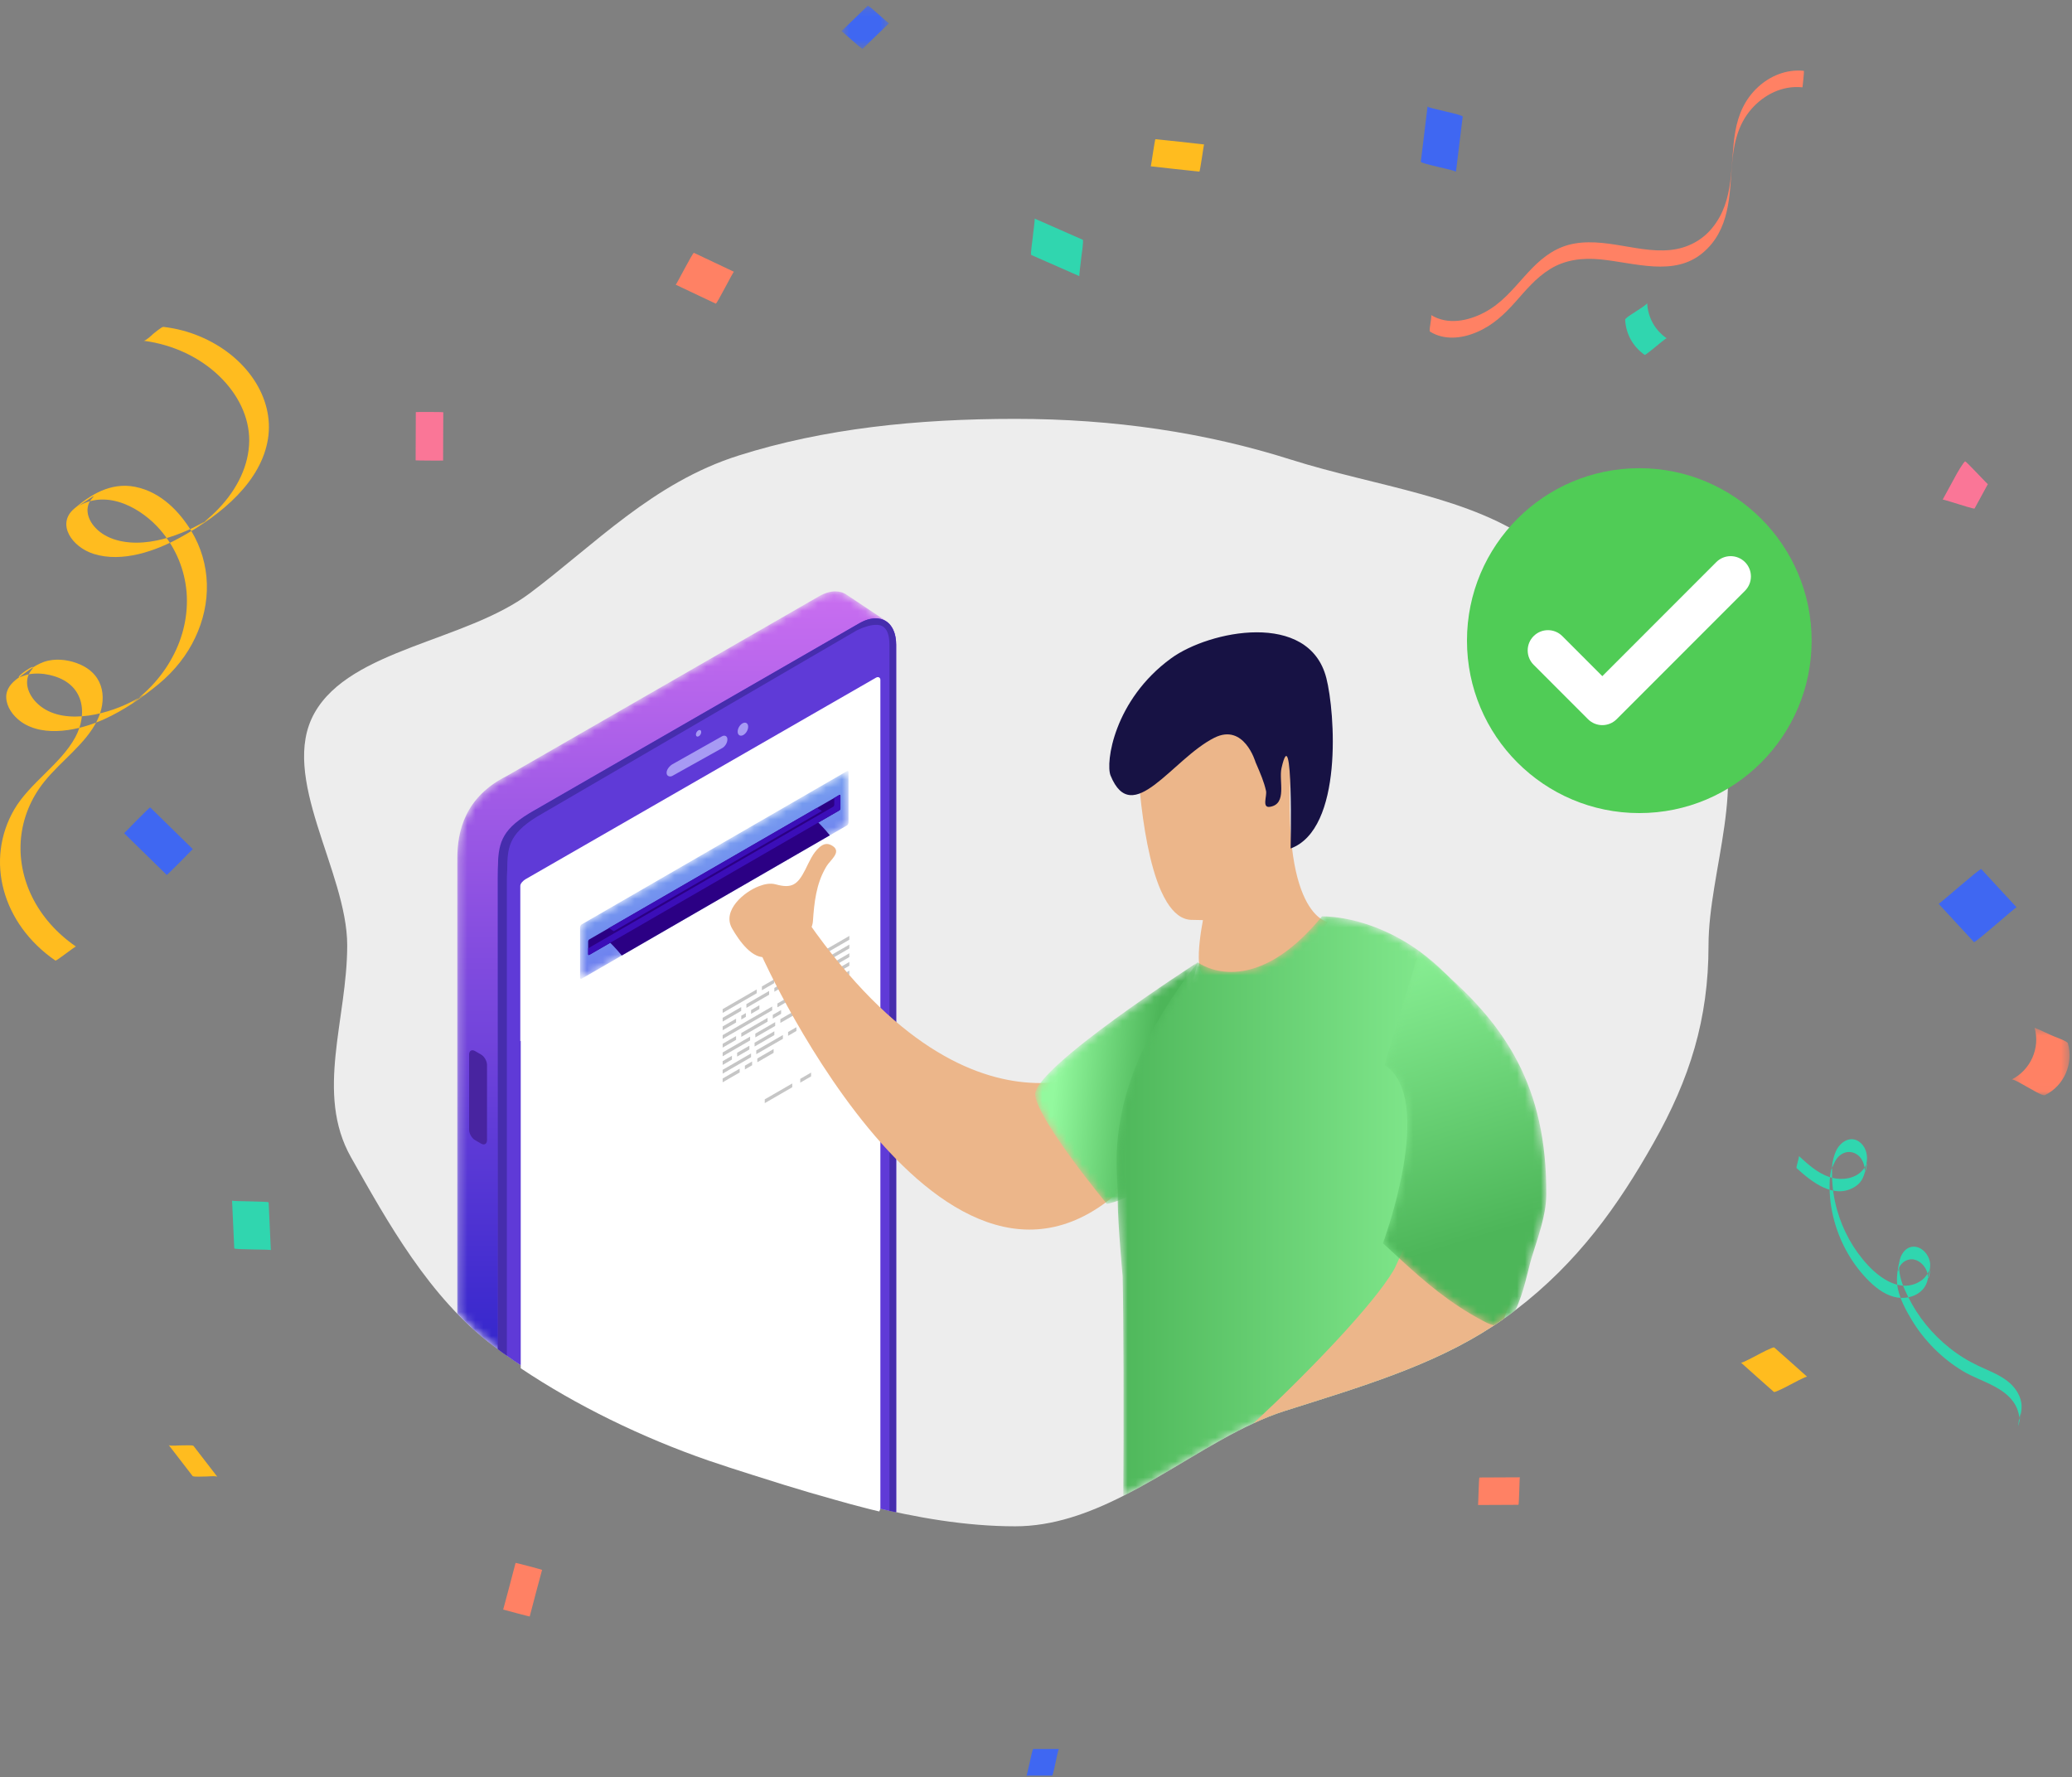 <?xml version="1.0" encoding="UTF-8"?>
<svg width="260px" height="223px" viewBox="0 0 260 223" version="1.1" xmlns="http://www.w3.org/2000/svg" xmlns:xlink="http://www.w3.org/1999/xlink">
    <rect x="0" y="0" width="260" height="223" fill="#808080" stroke="none"/>
    <!-- Generator: Sketch 55.1 (78136) - https://sketchapp.com -->
    <title>success</title>
    <desc>Created with Sketch.</desc>
    <defs>
        <path d="M45.621,0.693 L6.471,23.228 C1.174,25.879 0.244,30.206 0.244,33.571 L0.244,33.571 L0.244,90.707 C1.659,92.178 3.174,93.553 4.806,94.775 L4.806,94.775 C4.979,94.905 5.152,95.023 5.326,95.154 L5.326,95.154 C5.693,95.435 6.071,95.705 6.46,95.976 L6.46,95.976 C7.034,96.387 7.617,96.777 8.212,97.177 L8.212,97.177 C15.099,101.796 23.392,105.864 31.815,108.774 L31.815,108.774 C32.658,109.067 33.502,109.348 34.345,109.619 L34.345,109.619 C35.307,109.921 36.291,110.235 37.286,110.56 L37.286,110.56 C38.594,110.971 39.924,111.393 41.275,111.814 L41.275,111.814 C44.411,112.789 47.665,113.751 50.995,114.596 L50.995,114.596 C51.721,114.789 52.454,114.975 53.201,115.147 L53.201,115.147 C53.623,115.245 54.044,115.342 54.466,115.439 L54.466,115.439 C54.748,115.493 55.029,115.558 55.309,115.612 L55.309,115.612 L55.309,6.772 C55.309,6.599 55.299,6.437 55.289,6.275 L55.289,6.275 C55.276,6.156 55.266,6.037 55.245,5.929 L55.245,5.929 C55.234,5.842 55.223,5.767 55.201,5.691 L55.201,5.691 C55.158,5.464 55.093,5.258 55.018,5.074 L55.018,5.074 C54.986,4.977 54.942,4.89 54.899,4.803 L54.899,4.803 C54.813,4.63 54.705,4.468 54.596,4.327 L54.596,4.327 C54.552,4.263 54.499,4.208 54.455,4.154 L54.455,4.154 C54.434,4.143 54.423,4.121 54.412,4.121 L54.412,4.121 L54.347,4.057 C54.315,4.025 54.282,4.003 54.239,3.971 L54.239,3.971 C54.239,3.96 54.229,3.96 54.229,3.96 L54.229,3.96 L54.217,3.949 C54.185,3.928 54.152,3.895 54.12,3.873 L54.12,3.873 L54.152,3.863 L49.146,0.53 L49.136,0.53 C48.733,0.229 48.239,0.07 47.682,0.07 L47.682,0.07 C47.059,0.07 46.359,0.269 45.621,0.693" id="path-1"></path>
        <linearGradient x1="50%" y1="80.856%" x2="50%" y2="-16.242%" id="linearGradient-3">
            <stop stop-color="#3828CD" offset="0%"></stop>
            <stop stop-color="#E67CF7" offset="100%"></stop>
        </linearGradient>
        <path d="M33.605,0.365 L0.318,19.596 C0.209,19.659 0.12,19.827 0.12,19.972 L0.12,19.972 L0.12,26.261 C0.12,26.33 0.141,26.38 0.174,26.408 L0.174,26.408 L0.174,26.409 L0.176,26.41 C0.179,26.412 0.181,26.413 0.184,26.415 L0.184,26.415 L2.868,27.961 L2.889,24.923 L33.605,7.178 C33.714,7.115 33.801,6.947 33.801,6.802 L33.801,6.802 L33.801,4.644 L36.395,1.888 L33.739,0.357 L33.739,0.36 C33.721,0.348 33.702,0.342 33.681,0.342 L33.681,0.342 C33.657,0.342 33.632,0.35 33.605,0.365" id="path-4"></path>
        <path d="M34.133,0.473 L0.844,19.704 C0.736,19.767 0.648,19.936 0.648,20.081 L0.648,20.081 L0.648,26.369 C0.648,26.514 0.736,26.581 0.844,26.517 L0.844,26.517 L34.133,7.286 C34.241,7.224 34.33,7.055 34.33,6.91 L34.33,6.91 L34.33,0.622 C34.33,0.514 34.281,0.45 34.211,0.45 L34.211,0.45 C34.187,0.45 34.161,0.457 34.133,0.473" id="path-6"></path>
        <linearGradient x1="75.871%" y1="89.202%" x2="41.068%" y2="36.465%" id="linearGradient-8">
            <stop stop-color="#645BEF" offset="0%"></stop>
            <stop stop-color="#77A0EF" offset="100%"></stop>
        </linearGradient>
        <path d="M42.782,69.497 L36.739,72.992 L35.894,73.479 L34.759,74.127 L18.714,83.399 C17.72,83.075 16.736,82.761 15.773,82.459 C14.931,82.188 14.086,81.907 13.244,81.614 C10.908,78.845 9.319,75.102 9.319,71.845 L9.319,30.138 C9.319,27.379 8.356,24.328 6.789,21.612 C6.421,20.973 6.021,20.357 5.588,19.761 C5.059,19.026 4.475,18.334 3.859,17.706 C3.339,17.165 2.799,16.667 2.226,16.224 C2.064,16.094 1.901,15.965 1.739,15.845 C1.674,15.802 1.599,15.748 1.534,15.705 C1.458,15.65 1.382,15.607 1.306,15.554 C1.296,15.542 1.285,15.542 1.274,15.531 C1.08,15.412 0.896,15.283 0.691,15.164 L26.802,0.081 C27.007,0.201 27.213,0.331 27.418,0.471 C27.494,0.515 27.569,0.569 27.645,0.623 C27.721,0.666 27.786,0.72 27.851,0.763 C28.013,0.883 28.176,1.001 28.337,1.131 C28.91,1.575 29.451,2.083 29.97,2.625 C30.586,3.252 31.159,3.944 31.689,4.669 C33.051,6.53 34.122,8.661 34.759,10.803 C35.192,12.231 35.43,13.671 35.43,15.045 L35.43,56.763 C35.43,57.801 35.591,58.894 35.894,59.976 C36.1,60.777 36.392,61.577 36.739,62.356 C36.986,62.919 37.268,63.471 37.581,64.001" id="path-9"></path>
        <path d="M0.61,16.856 C1.061,20.166 9.607,30.475 9.607,30.475 L9.607,30.475 C9.607,30.475 15.602,29.36 15.726,24.729 L15.726,24.729 C15.849,20.099 21.011,0.158 21.011,0.158 L21.011,0.158 C21.011,0.158 0.159,13.547 0.61,16.856" id="path-11"></path>
        <linearGradient x1="72.412%" y1="51.779%" x2="14.924%" y2="43.554%" id="linearGradient-13">
            <stop stop-color="#4DB659" offset="0%"></stop>
            <stop stop-color="#93F99E" offset="100%"></stop>
        </linearGradient>
        <path d="M25.886,0.112 C25.821,0.199 25.745,0.274 25.68,0.361 L25.68,0.361 C17.669,9.958 11.517,6.669 10.457,5.987 L10.457,5.987 C10.349,5.922 10.296,5.879 10.296,5.879 L10.296,5.879 L10.284,5.889 C6.868,10.229 4.576,14.166 3.051,17.65 L3.051,17.65 C-0.874,26.63 0.261,32.635 0.261,34.798 L0.261,34.798 L0.261,34.95 C0.251,35.198 0.251,35.491 0.251,35.804 L0.251,35.804 C0.294,39.039 0.867,45.228 0.867,45.228 L0.867,45.228 C0.996,49.998 1.018,64.367 0.953,72.827 L0.953,72.827 C6.586,69.993 11.961,66.174 17.301,63.717 L17.301,63.717 C18.588,63.112 19.885,62.592 21.172,62.181 L21.172,62.181 C30.828,59.119 39.671,56.523 47.251,51.578 L47.251,51.578 C47.229,51.502 47.197,51.427 47.175,51.351 L47.175,51.351 C46.851,50.389 46.526,49.447 46.202,48.538 L46.202,48.538 C45.401,46.298 41.153,45.293 40.904,45.206 L40.904,45.206 C40.926,45.206 41.153,45.238 41.661,45.325 L41.661,45.325 C46.602,46.125 49.435,44.243 51.057,41.949 L51.057,41.949 C53.003,39.223 53.208,35.912 53.208,35.912 L53.208,35.912 C51.36,21.296 46.646,12.641 41.629,7.523 L41.629,7.523 C40.45,6.311 39.251,5.295 38.071,4.461 L38.071,4.461 C35.195,2.384 32.427,1.302 30.254,0.729 L30.254,0.729 C28.048,0.157 26.466,0.111 26.016,0.111 L26.016,0.111 C25.931,0.111 25.886,0.112 25.886,0.112" id="path-14"></path>
        <linearGradient x1="-0.001%" y1="50%" x2="100.001%" y2="50%" id="linearGradient-16">
            <stop stop-color="#4DB659" offset="0%"></stop>
            <stop stop-color="#93F99E" offset="100%"></stop>
        </linearGradient>
        <path d="M0.867,14.476 C7.442,18.663 0.673,36.839 0.673,36.839 L0.673,36.839 C1.376,37.488 2.057,38.115 2.728,38.732 L2.728,38.732 C5.993,41.73 9.042,44.348 13.226,46.576 L13.226,46.576 C13.571,46.76 13.939,46.944 14.318,47.063 L14.318,47.063 C14.426,47.096 14.523,47.117 14.631,47.139 L14.631,47.139 C15.053,46.868 15.464,46.587 15.864,46.294 L15.864,46.294 C16.199,46.067 16.535,45.829 16.859,45.58 L16.859,45.58 C17.011,45.473 17.151,45.353 17.302,45.234 L17.302,45.234 C18.329,43.146 18.934,39.977 19.324,38.689 L19.324,38.689 C20.07,36.222 21.151,33.42 21.173,30.812 L21.173,30.812 C21.292,16.932 15.766,9.553 8.771,3.235 L8.771,3.235 C7.625,2.197 6.426,1.18 5.214,0.173 L5.214,0.173 L0.867,14.476 Z" id="path-17"></path>
        <linearGradient x1="51.737%" y1="77.606%" x2="39.067%" y2="-17.451%" id="linearGradient-19">
            <stop stop-color="#4DB659" offset="0%"></stop>
            <stop stop-color="#93F99E" offset="100%"></stop>
        </linearGradient>
        <polygon id="path-20" points="0.284 0.489 7.553 0.489 7.553 8.98 0.284 8.98"></polygon>
        <polygon id="path-22" points="0.578 0.2 6.562 0.2 6.562 5.601 0.578 5.601"></polygon>
    </defs>
    <g id="Page-1" stroke="none" stroke-width="1" fill="none" fill-rule="evenodd">
        <g id="Payment-Success" transform="translate(-51, -90)">
            <g id="success" transform="translate(51, 90)">
                <path d="M214.39,118.621 C214.39,127.893 212.043,135.358 207.502,143.397 C203.058,151.273 198.008,158.402 190.159,164.396 C190.008,164.515 189.868,164.635 189.715,164.742 C189.392,164.991 189.056,165.229 188.721,165.456 C188.321,165.749 187.911,166.03 187.488,166.301 C187.413,166.354 187.337,166.408 187.251,166.452 C179.672,171.396 170.828,173.993 161.172,177.055 C159.885,177.466 158.588,177.986 157.301,178.591 C151.96,181.047 146.586,184.866 140.953,187.7 C136.618,189.897 132.131,191.519 127.395,191.519 C115.025,191.519 102.213,187.149 91.488,183.752 C80.773,180.354 70.058,174.978 61.949,168.908 C53.85,162.828 48.586,153.253 44.044,145.214 C39.514,137.187 43.569,127.893 43.569,118.621 C43.569,109.349 34.941,97.48 39.471,89.452 C44.012,81.414 58.402,80.505 66.501,74.426 C74.611,68.345 81.941,60.566 92.656,57.169 C103.371,53.772 115.025,52.559 127.395,52.559 C139.763,52.559 151.257,54.269 161.972,57.666 C172.687,61.064 184.699,62.296 192.808,68.366 C200.917,74.446 210.432,81.609 214.963,89.648 C219.503,97.675 214.39,109.349 214.39,118.621" id="Fill-1" fill="#EDEDED"></path>
                <g id="Group-5" transform="translate(57.143, 74.133)">
                    <mask id="mask-2" fill="white">
                        <use xlink:href="#path-1"></use>
                    </mask>
                    <g id="Clip-4"></g>
                    <path d="M45.621,0.693 L6.471,23.228 C1.174,25.879 0.244,30.206 0.244,33.571 L0.244,33.571 L0.244,90.707 C1.659,92.178 3.174,93.553 4.806,94.775 L4.806,94.775 C4.979,94.905 5.152,95.023 5.326,95.154 L5.326,95.154 C5.693,95.435 6.071,95.705 6.46,95.976 L6.46,95.976 C7.034,96.387 7.617,96.777 8.212,97.177 L8.212,97.177 C15.099,101.796 23.392,105.864 31.815,108.774 L31.815,108.774 C32.658,109.067 33.502,109.348 34.345,109.619 L34.345,109.619 C35.307,109.921 36.291,110.235 37.286,110.56 L37.286,110.56 C38.594,110.971 39.924,111.393 41.275,111.814 L41.275,111.814 C44.411,112.789 47.665,113.751 50.995,114.596 L50.995,114.596 C51.721,114.789 52.454,114.975 53.201,115.147 L53.201,115.147 C53.623,115.245 54.044,115.342 54.466,115.439 L54.466,115.439 C54.748,115.493 55.029,115.558 55.309,115.612 L55.309,115.612 L55.309,6.772 C55.309,6.599 55.299,6.437 55.289,6.275 L55.289,6.275 C55.276,6.156 55.266,6.037 55.245,5.929 L55.245,5.929 C55.234,5.842 55.223,5.767 55.201,5.691 L55.201,5.691 C55.158,5.464 55.093,5.258 55.018,5.074 L55.018,5.074 C54.986,4.977 54.942,4.89 54.899,4.803 L54.899,4.803 C54.813,4.63 54.705,4.468 54.596,4.327 L54.596,4.327 C54.552,4.263 54.499,4.208 54.455,4.154 L54.455,4.154 C54.434,4.143 54.423,4.121 54.412,4.121 L54.412,4.121 L54.347,4.057 C54.315,4.025 54.282,4.003 54.239,3.971 L54.239,3.971 C54.239,3.96 54.229,3.96 54.229,3.96 L54.229,3.96 L54.217,3.949 C54.185,3.928 54.152,3.895 54.12,3.873 L54.12,3.873 L54.152,3.863 L49.146,0.53 L49.136,0.53 C48.733,0.229 48.239,0.07 47.682,0.07 L47.682,0.07 C47.059,0.07 46.359,0.269 45.621,0.693" id="Fill-3" fill="url(#linearGradient-3)" mask="url(#mask-2)"></path>
                </g>
                <g id="Group-20" transform="translate(58.571, 76.992)">
                    <path d="M53.881,3.914 L53.881,112.753 C53.6,112.699 53.319,112.634 53.037,112.58 C52.616,112.482 52.194,112.386 51.773,112.288 C51.026,112.116 50.292,111.931 49.567,111.736 C46.237,110.892 42.982,109.929 39.847,108.956 C38.496,108.534 37.166,108.112 35.858,107.701 C34.863,107.376 33.878,107.062 32.916,106.76 C32.073,106.489 31.229,106.208 30.386,105.915 C21.963,103.006 13.671,98.937 6.783,94.317 C6.188,93.918 5.605,93.528 5.031,93.117 C4.642,92.846 4.264,92.576 3.896,92.294 L3.896,33.147 C3.896,32.757 3.896,32.389 3.908,32.043 C3.972,29.641 4.426,27.272 7.746,25.13 C7.876,25.054 8.005,24.967 8.146,24.892 C8.286,24.805 8.426,24.718 8.578,24.643 L22.137,16.831 L49.264,1.22 C49.632,1.014 49.988,0.852 50.334,0.743 C51.265,0.474 52.076,0.581 52.691,1.014 C52.724,1.036 52.757,1.069 52.789,1.09 L52.8,1.09 C52.833,1.123 52.876,1.155 52.918,1.198 L52.983,1.263 C52.995,1.263 53.005,1.284 53.027,1.295 C53.07,1.349 53.123,1.403 53.167,1.468 C53.276,1.609 53.384,1.771 53.471,1.944 C53.513,2.031 53.557,2.117 53.589,2.215 C53.664,2.399 53.729,2.605 53.773,2.831 C53.794,2.907 53.806,2.983 53.816,3.069 C53.838,3.178 53.848,3.297 53.86,3.416 C53.87,3.578 53.881,3.741 53.881,3.914" id="Fill-6" fill="#5F3AD7"></path>
                    <path d="M53.86,3.416 C53.848,3.297 53.838,3.178 53.816,3.07 C53.805,2.983 53.794,2.907 53.773,2.832 C53.729,2.605 53.665,2.399 53.589,2.215 C53.557,2.118 53.514,2.031 53.47,1.944 C53.384,1.771 53.276,1.61 53.167,1.468 C53.113,1.392 53.048,1.327 52.983,1.262 L52.919,1.197 C52.887,1.166 52.854,1.144 52.81,1.112 C52.81,1.101 52.8,1.101 52.8,1.101 L52.8,1.09 L52.789,1.09 C52.757,1.069 52.724,1.036 52.691,1.014 C52.075,0.581 51.265,0.473 50.334,0.743 C49.988,0.841 49.621,1.004 49.242,1.22 L22.137,16.832 L8.578,24.643 C8.427,24.719 8.286,24.805 8.146,24.892 C8.005,24.967 7.875,25.054 7.745,25.13 C4.242,27.24 3.929,29.036 3.908,32.044 C3.897,32.389 3.897,32.758 3.897,33.147 L3.897,92.295 C4.264,92.576 4.643,92.846 5.032,93.117 L5.032,33.169 C5.032,32.833 5.065,32.497 5.075,32.184 C5.107,29.5 5.151,27.737 8.805,25.486 L48.962,2.096 C49.913,1.642 50.713,1.414 51.362,1.414 C51.784,1.414 53.038,1.414 53.038,3.913 L53.038,112.58 C53.319,112.634 53.6,112.699 53.881,112.754 L53.881,3.913 C53.881,3.74 53.87,3.578 53.86,3.416" id="Fill-8" fill="#462DAD"></path>
                    <path d="M2.541,56.627 C2.541,56.151 2.204,55.567 1.793,55.329 L1.041,54.895 C0.629,54.658 0.293,54.853 0.293,55.329 L0.293,64.773 C0.293,65.249 0.63,65.833 1.041,66.071 L1.793,66.504 C2.204,66.742 2.541,66.547 2.541,66.072 L2.541,56.627 Z" id="Fill-10" fill="#4824A0"></path>
                    <path d="M34.164,14.222 C33.92,14.645 33.942,15.115 34.21,15.271 C34.48,15.427 34.897,15.21 35.141,14.786 C35.385,14.363 35.365,13.893 35.095,13.738 C34.825,13.582 34.409,13.798 34.164,14.222" id="Fill-12" fill="#A79AF4"></path>
                    <path d="M28.84,14.878 C28.716,15.093 28.727,15.331 28.863,15.41 C29.001,15.489 29.212,15.379 29.336,15.164 C29.459,14.951 29.449,14.712 29.312,14.632 C29.175,14.554 28.964,14.663 28.84,14.878" id="Fill-14" fill="#A79AF4"></path>
                    <path d="M25.078,19.935 C25.078,19.556 25.479,19.093 25.807,18.906 L32.027,15.399 C32.355,15.212 32.702,15.367 32.702,15.746 L32.702,15.822 C32.702,16.2 32.421,16.664 32.093,16.852 L25.813,20.358 C25.485,20.546 25.078,20.389 25.078,20.01 L25.078,19.935 Z" id="Fill-16" fill="#A79AF4"></path>
                    <path d="M51.362,8.036 L7.357,33.341 C7.097,33.493 6.718,33.861 6.718,34.164 L6.718,53.649 L6.772,53.616 L6.772,94.694 C13.66,99.313 21.953,103.381 30.375,106.292 C31.219,106.583 32.062,106.865 32.905,107.135 C33.868,107.438 34.852,107.752 35.847,108.077 C37.155,108.488 38.485,108.91 39.836,109.332 C41.929,109.981 44.089,110.612 46.275,111.22 C47.36,111.53 48.452,111.832 49.557,112.112 C50.281,112.307 51.016,112.491 51.762,112.664 C51.838,112.534 51.902,112.343 51.902,112.212 L51.902,110.719 L51.902,102.346 L51.902,27.521 L51.902,9.334 L51.902,8.317 C51.902,8.014 51.621,7.884 51.362,8.036" id="Fill-18" fill="#FFFFFF"></path>
                </g>
                <g id="Group-23" transform="translate(70, 94.861)">
                    <mask id="mask-5" fill="white">
                        <use xlink:href="#path-4"></use>
                    </mask>
                    <g id="Clip-22"></g>
                    <path d="M33.605,0.365 L0.318,19.596 C0.209,19.659 0.12,19.827 0.12,19.972 L0.12,19.972 L0.12,26.261 C0.12,26.33 0.141,26.38 0.174,26.408 L0.174,26.408 L0.174,26.409 L0.176,26.41 C0.179,26.412 0.181,26.413 0.184,26.415 L0.184,26.415 L2.868,27.961 L2.889,24.923 L33.605,7.178 C33.714,7.115 33.801,6.947 33.801,6.802 L33.801,6.802 L33.801,4.644 L36.395,1.888 L33.739,0.357 L33.739,0.36 C33.721,0.348 33.702,0.342 33.681,0.342 L33.681,0.342 C33.657,0.342 33.632,0.35 33.605,0.365" id="Fill-21" mask="url(#mask-5)"></path>
                </g>
                <g id="Group-26" transform="translate(72.143, 96.29)">
                    <mask id="mask-7" fill="white">
                        <use xlink:href="#path-6"></use>
                    </mask>
                    <g id="Clip-25"></g>
                    <path d="M34.133,0.473 L0.844,19.704 C0.736,19.767 0.648,19.936 0.648,20.081 L0.648,20.081 L0.648,26.369 C0.648,26.514 0.736,26.581 0.844,26.517 L0.844,26.517 L34.133,7.286 C34.241,7.224 34.33,7.055 34.33,6.91 L34.33,6.91 L34.33,0.622 C34.33,0.514 34.281,0.45 34.211,0.45 L34.211,0.45 C34.187,0.45 34.161,0.457 34.133,0.473" id="Fill-24" fill="url(#linearGradient-8)" mask="url(#mask-7)"></path>
                </g>
                <g id="Group-124" transform="translate(73.571, 79.136)">
                    <path d="M28.113,23.166 L2.193,38.417 C2.995,39.107 3.753,39.897 4.449,40.764 L30.56,25.679 C29.808,24.742 28.985,23.895 28.113,23.166" id="Fill-27" fill="#2B0084"></path>
                    <path d="M31.755,22.551 L0.367,40.686 C0.292,40.729 0.232,40.683 0.232,40.584 L0.232,39.005 C0.232,38.905 0.292,38.79 0.367,38.747 L31.755,20.613 C31.829,20.57 31.889,20.616 31.889,20.715 L31.889,22.295 C31.889,22.393 31.829,22.508 31.755,22.551" id="Fill-29" fill="#2B0084"></path>
                    <path d="M31.755,20.613 L31.117,20.982 L31.117,21.835 C31.117,21.934 31.056,22.049 30.982,22.091 L0.232,39.857 L0.232,40.584 C0.232,40.683 0.292,40.729 0.367,40.686 L31.755,22.551 C31.829,22.509 31.889,22.393 31.889,22.295 L31.889,20.715 C31.889,20.616 31.829,20.569 31.755,20.613" id="Fill-31" fill="#3B0EB8"></path>
                    <g id="Group-35" transform="translate(2.143, 22.157)">
                        <mask id="mask-10" fill="white">
                            <use xlink:href="#path-9"></use>
                        </mask>
                        <g id="Clip-34"></g>
                        <path d="M42.782,69.497 L36.739,72.992 L35.894,73.479 L34.759,74.127 L18.714,83.399 C17.72,83.075 16.736,82.761 15.773,82.459 C14.931,82.188 14.086,81.907 13.244,81.614 C10.908,78.845 9.319,75.102 9.319,71.845 L9.319,30.138 C9.319,27.379 8.356,24.328 6.789,21.612 C6.421,20.973 6.021,20.357 5.588,19.761 C5.059,19.026 4.475,18.334 3.859,17.706 C3.339,17.165 2.799,16.667 2.226,16.224 C2.064,16.094 1.901,15.965 1.739,15.845 C1.674,15.802 1.599,15.748 1.534,15.705 C1.458,15.65 1.382,15.607 1.306,15.554 C1.296,15.542 1.285,15.542 1.274,15.531 C1.08,15.412 0.896,15.283 0.691,15.164 L26.802,0.081 C27.007,0.201 27.213,0.331 27.418,0.471 C27.494,0.515 27.569,0.569 27.645,0.623 C27.721,0.666 27.786,0.72 27.851,0.763 C28.013,0.883 28.176,1.001 28.337,1.131 C28.91,1.575 29.451,2.083 29.97,2.625 C30.586,3.252 31.159,3.944 31.689,4.669 C33.051,6.53 34.122,8.661 34.759,10.803 C35.192,12.231 35.43,13.671 35.43,15.045 L35.43,56.763 C35.43,57.801 35.591,58.894 35.894,59.976 C36.1,60.777 36.392,61.577 36.739,62.356 C36.986,62.919 37.268,63.471 37.581,64.001 C38.911,66.316 40.749,68.329 42.782,69.497" id="Fill-33" mask="url(#mask-10)"></path>
                    </g>
                    <path d="M28.941,22.238 L2.828,37.324 C3.037,37.445 3.244,37.576 3.45,37.711 L3.451,37.71 L29.561,22.625 C29.356,22.49 29.15,22.359 28.941,22.238" id="Fill-36" fill="#3B0EB8"></path>
                    <polygon id="Fill-38" fill="#C6C6C6" points="21.381 45.496 17.111 47.964 17.111 47.487 21.381 45.02"></polygon>
                    <polygon id="Fill-40" fill="#C6C6C6" points="23.572 44.23 22.034 45.119 22.034 44.643 23.572 43.754"></polygon>
                    <polygon id="Fill-42" fill="#C6C6C6" points="25.269 43.25 24.224 43.854 24.224 43.378 25.269 42.774"></polygon>
                    <polygon id="Fill-44" fill="#C6C6C6" points="19.437 47.707 17.11 49.052 17.11 48.575 19.437 47.231"></polygon>
                    <polygon id="Fill-46" fill="#C6C6C6" points="22.942 45.682 20.09 47.33 20.09 46.854 22.942 45.206"></polygon>
                    <polygon id="Fill-48" fill="#C6C6C6" points="24.64 44.701 23.595 45.305 23.595 44.829 24.64 44.225"></polygon>
                    <polygon id="Fill-50" fill="#C6C6C6" points="26.256 43.768 25.21 44.372 25.21 43.895 26.256 43.292"></polygon>
                    <polygon id="Fill-52" fill="#C6C6C6" points="18.794 49.166 17.11 50.139 17.11 49.663 18.794 48.69"></polygon>
                    <polygon id="Fill-54" fill="#C6C6C6" points="20.022 48.457 19.446 48.79 19.446 48.314 20.022 47.981"></polygon>
                    <polygon id="Fill-56" fill="#C6C6C6" points="21.72 47.477 20.675 48.081 20.675 47.604 21.72 47"></polygon>
                    <polygon id="Fill-58" fill="#C6C6C6" points="23.325 47.636 17.11 51.227 17.11 50.751 23.325 47.16"></polygon>
                    <polygon id="Fill-60" fill="#C6C6C6" points="25.516 46.371 23.979 47.259 23.979 46.783 25.516 45.895"></polygon>
                    <polygon id="Fill-62" fill="#C6C6C6" points="18.794 51.343 17.11 52.316 17.11 51.839 18.794 50.867"></polygon>
                    <polygon id="Fill-64" fill="#C6C6C6" points="22.746 49.06 19.446 50.966 19.446 50.489 22.746 48.583"></polygon>
                    <polygon id="Fill-66" fill="#C6C6C6" points="24.444 48.079 23.398 48.683 23.398 48.206 24.444 47.602"></polygon>
                    <polygon id="Fill-68" fill="#C6C6C6" points="20.555 51.413 17.11 53.404 17.11 52.927 20.555 50.937"></polygon>
                    <polygon id="Fill-70" fill="#C6C6C6" points="23.7 49.596 21.209 51.037 21.209 50.56 23.7 49.12"></polygon>
                    <polygon id="Fill-72" fill="#C6C6C6" points="26.037 48.247 24.352 49.219 24.352 48.743 26.037 47.771"></polygon>
                    <polygon id="Fill-74" fill="#C6C6C6" points="18.274 53.819 17.11 54.491 17.11 54.015 18.274 53.343"></polygon>
                    <polygon id="Fill-76" fill="#C6C6C6" points="20.464 52.554 18.926 53.442 18.926 52.966 20.464 52.078"></polygon>
                    <polygon id="Fill-78" fill="#C6C6C6" points="23.595 50.745 21.117 52.177 21.117 51.7 23.595 50.269"></polygon>
                    <polygon id="Fill-80" fill="#C6C6C6" points="20.675 53.52 17.11 55.58 17.11 55.104 20.675 53.044"></polygon>
                    <polygon id="Fill-82" fill="#C6C6C6" points="24.667 51.214 21.327 53.143 21.327 52.667 24.667 50.737"></polygon>
                    <polygon id="Fill-84" fill="#C6C6C6" points="26.365 50.233 25.32 50.837 25.32 50.36 26.365 49.756"></polygon>
                    <polygon id="Fill-86" fill="#C6C6C6" points="27.994 49.291 26.949 49.895 26.949 49.419 27.994 48.815"></polygon>
                    <polygon id="Fill-88" fill="#C6C6C6" points="19.245 55.434 17.11 56.668 17.11 56.191 19.245 54.958"></polygon>
                    <polygon id="Fill-90" fill="#C6C6C6" points="30.046 40.49 33.007 38.779 33.007 38.303 30.046 40.014"></polygon>
                    <polygon id="Fill-92" fill="#C6C6C6" points="30.68 41.212 33.007 39.867 33.007 39.391 30.68 40.735"></polygon>
                    <polygon id="Fill-94" fill="#C6C6C6" points="31.323 41.928 33.007 40.956 33.007 40.48 31.323 41.452"></polygon>
                    <polygon id="Fill-96" fill="#C6C6C6" points="30.558 43.458 33.007 42.044 33.007 41.567 30.558 42.982"></polygon>
                    <polygon id="Fill-98" fill="#C6C6C6" points="31.323 44.104 33.007 43.131 33.007 42.655 31.323 43.628"></polygon>
                    <polygon id="Fill-100" fill="#C6C6C6" points="30.872 45.453 33.007 44.219 33.007 43.743 30.872 44.977"></polygon>
                    <polygon id="Fill-102" fill="#C6C6C6" points="31.844 45.979 33.007 45.308 33.007 44.832 31.844 45.503"></polygon>
                    <polygon id="Fill-104" fill="#C6C6C6" points="30.753 47.698 33.007 46.396 33.007 45.919 30.753 47.222"></polygon>
                    <polygon id="Fill-106" fill="#C6C6C6" points="30.872 48.717 33.007 47.483 33.007 47.007 30.872 48.241"></polygon>
                    <polygon id="Fill-108" fill="#C6C6C6" points="20.806 54.532 19.899 55.057 19.899 54.581 20.806 54.056"></polygon>
                    <polygon id="Fill-110" fill="#C6C6C6" points="23.503 52.974 21.459 54.155 21.459 53.679 23.503 52.497"></polygon>
                    <polygon id="Fill-112" fill="#C6C6C6" points="25.842 57.292 22.392 59.286 22.392 58.81 25.842 56.816"></polygon>
                    <polygon id="Fill-114" fill="#C6C6C6" points="28.205 55.928 26.847 56.713 26.847 56.237 28.205 55.451"></polygon>
                    <path d="M93.002,36.538 C88.834,45.616 78.641,44.576 77.368,43.222 C77.094,42.933 76.946,42.389 76.888,41.727 C76.737,40.077 77.126,37.653 77.379,36.317 C76.978,36.307 76.492,36.305 75.93,36.289 C74.698,36.256 73.682,35.407 72.842,34.043 C72.583,33.614 72.336,33.141 72.101,32.616 C70.673,29.364 69.894,24.505 69.484,20.413 C69.044,16.213 68.994,12.824 68.994,12.824 C76.067,-6.674 88.619,14.657 88.619,14.657 C88.482,16.147 88.391,17.541 88.335,18.838 L88.334,18.903 C88.22,21.541 88.257,23.782 88.402,25.69 C88.441,26.243 88.492,26.764 88.554,27.264 C89.24,33.158 91.012,35.328 92.105,36.103 C92.635,36.486 93.002,36.538 93.002,36.538" id="Fill-116" fill="#ECB68A"></path>
                    <path d="M92.859,5.934 C90.674,-2.568 78.169,-0.016 73.389,3.465 C66.214,8.689 65.128,16.571 65.787,18.181 C68.522,24.864 73.524,16.095 78.802,13.44 C82.547,11.555 83.977,16.501 83.977,16.501 C84.629,18.013 85.03,18.931 85.294,20.106 C85.436,20.736 84.741,22.269 85.782,22.103 C87.99,21.752 86.872,18.845 87.237,17.244 C88.722,10.722 88.38,27.332 88.38,27.332 C95.002,24.884 93.962,10.221 92.859,5.934" id="Fill-118" fill="#171244"></path>
                    <path d="M30.03,29.756 C28.849,31.798 28.596,34.112 28.439,36.437 C28.391,37.145 28.044,37.792 27.484,38.237 C26.346,39.143 24.389,40.531 22.669,40.924 C20.887,41.331 19.192,38.935 18.292,37.365 C16.999,35.109 19.801,32.761 21.687,32.055 C22.348,31.807 23.08,31.644 23.765,31.832 C25.776,32.382 26.506,31.907 27.473,29.997 C27.981,28.994 28.409,27.901 29.268,27.168 C29.512,26.959 29.804,26.779 30.129,26.764 C30.422,26.751 30.708,26.876 30.952,27.044 C32.025,27.784 30.635,28.775 30.177,29.512 C30.127,29.592 30.077,29.675 30.03,29.756" id="Fill-120" fill="#ECB68A"></path>
                    <path d="M66.847,54.023 C66.847,54.023 48.552,67.39 26.832,35.101 L22.037,40.837 C22.037,40.837 46.204,94.679 69.713,67.475 C69.713,67.475 79.867,49.614 66.847,54.023" id="Fill-122" fill="#ECB68A"></path>
                </g>
                <g id="Group-127" transform="translate(129.286, 120.592)">
                    <mask id="mask-12" fill="white">
                        <use xlink:href="#path-11"></use>
                    </mask>
                    <g id="Clip-126"></g>
                    <path d="M0.61,16.856 C1.061,20.166 9.607,30.475 9.607,30.475 L9.607,30.475 C9.607,30.475 15.602,29.36 15.726,24.729 L15.726,24.729 C15.849,20.099 21.011,0.158 21.011,0.158 L21.011,0.158 C21.011,0.158 0.159,13.547 0.61,16.856" id="Fill-125" fill="url(#linearGradient-13)" mask="url(#mask-12)"></path>
                </g>
                <g id="Group-130" transform="translate(140, 114.874)">
                    <mask id="mask-15" fill="white">
                        <use xlink:href="#path-14"></use>
                    </mask>
                    <g id="Clip-129"></g>
                    <path d="M25.886,0.112 C25.821,0.199 25.745,0.274 25.68,0.361 L25.68,0.361 C17.669,9.958 11.517,6.669 10.457,5.987 L10.457,5.987 C10.349,5.922 10.296,5.879 10.296,5.879 L10.296,5.879 L10.284,5.889 C6.868,10.229 4.576,14.166 3.051,17.65 L3.051,17.65 C-0.874,26.63 0.261,32.635 0.261,34.798 L0.261,34.798 L0.261,34.95 C0.251,35.198 0.251,35.491 0.251,35.804 L0.251,35.804 C0.294,39.039 0.867,45.228 0.867,45.228 L0.867,45.228 C0.996,49.998 1.018,64.367 0.953,72.827 L0.953,72.827 C6.586,69.993 11.961,66.174 17.301,63.717 L17.301,63.717 C18.588,63.112 19.885,62.592 21.172,62.181 L21.172,62.181 C30.828,59.119 39.671,56.523 47.251,51.578 L47.251,51.578 C47.229,51.502 47.197,51.427 47.175,51.351 L47.175,51.351 C46.851,50.389 46.526,49.447 46.202,48.538 L46.202,48.538 C45.401,46.298 41.153,45.293 40.904,45.206 L40.904,45.206 C40.926,45.206 41.153,45.238 41.661,45.325 L41.661,45.325 C46.602,46.125 49.435,44.243 51.057,41.949 L51.057,41.949 C53.003,39.223 53.208,35.912 53.208,35.912 L53.208,35.912 C51.36,21.296 46.646,12.641 41.629,7.523 L41.629,7.523 C40.45,6.311 39.251,5.295 38.071,4.461 L38.071,4.461 C35.195,2.384 32.427,1.302 30.254,0.729 L30.254,0.729 C28.048,0.157 26.466,0.111 26.016,0.111 L26.016,0.111 C25.931,0.111 25.886,0.112 25.886,0.112" id="Fill-128" fill="url(#linearGradient-16)" mask="url(#mask-15)"></path>
                </g>
                <path d="M191.057,156.823 C190.656,159.517 189.933,162.438 188.721,165.456 C188.321,165.749 187.911,166.03 187.488,166.301 C187.413,166.355 187.337,166.408 187.251,166.452 C179.672,171.396 170.828,173.992 161.172,177.055 C159.885,177.466 158.588,177.985 157.301,178.591 C164.611,171.775 172.341,163.66 174.85,159.43 C175.011,159.171 175.27,158.608 175.585,157.894 C176.568,155.709 178.136,152.116 178.99,151.695 C182.018,150.169 186.083,141.233 190.375,141.979 C190.375,141.979 192.332,148.276 191.057,156.823" id="Fill-131" fill="#ECB68A"></path>
                <g id="Group-135" transform="translate(172.857, 119.162)">
                    <mask id="mask-18" fill="white">
                        <use xlink:href="#path-17"></use>
                    </mask>
                    <g id="Clip-134"></g>
                    <path d="M0.867,14.476 C7.442,18.663 0.673,36.839 0.673,36.839 L0.673,36.839 C1.376,37.488 2.057,38.115 2.728,38.732 L2.728,38.732 C5.993,41.73 9.042,44.348 13.226,46.576 L13.226,46.576 C13.571,46.76 13.939,46.944 14.318,47.063 L14.318,47.063 C14.426,47.096 14.523,47.117 14.631,47.139 L14.631,47.139 C15.053,46.868 15.464,46.587 15.864,46.294 L15.864,46.294 C16.199,46.067 16.535,45.829 16.859,45.58 L16.859,45.58 C17.011,45.473 17.151,45.353 17.302,45.234 L17.302,45.234 C18.329,43.146 18.934,39.977 19.324,38.689 L19.324,38.689 C20.07,36.222 21.151,33.42 21.173,30.812 L21.173,30.812 C21.292,16.932 15.766,9.553 8.771,3.235 L8.771,3.235 C7.625,2.197 6.426,1.18 5.214,0.173 L5.214,0.173 L0.867,14.476 Z" id="Fill-133" fill="url(#linearGradient-19)" mask="url(#mask-18)"></path>
                </g>
                <g id="Group-182" transform="translate(0, 0.515)">
                    <path d="M227.328,79.872 C227.328,91.822 217.647,101.51 205.705,101.51 C193.761,101.51 184.08,91.822 184.08,79.872 C184.08,67.921 193.761,58.234 205.705,58.234 C217.647,58.234 227.328,67.921 227.328,79.872" id="Fill-136" fill="#50CC56"></path>
                    <path d="M201.064,90.474 C200.413,90.474 199.762,90.224 199.265,89.727 L192.445,82.902 C191.45,81.908 191.45,80.296 192.445,79.302 C193.437,78.308 195.049,78.308 196.042,79.302 L201.064,84.327 L215.367,70.016 C216.36,69.021 217.972,69.021 218.965,70.016 C219.958,71.01 219.958,72.621 218.965,73.616 L202.863,89.727 C202.367,90.224 201.715,90.474 201.064,90.474" id="Fill-138" fill="#FFFFFF"></path>
                    <path d="M245.439,59.117 C244.888,60.136 244.324,61.155 243.774,62.173 C243.802,62.133 245.617,62.71 245.769,62.751 C245.934,62.793 247.722,63.385 247.777,63.288 C248.328,62.27 248.892,61.251 249.442,60.233 C249.415,60.273 246.773,57.424 246.608,57.382 C246.443,57.342 245.48,59.021 245.439,59.117" id="Fill-140" fill="#FA7697"></path>
                    <path d="M243.269,112.898 C244.753,114.498 246.215,116.098 247.699,117.698 C247.837,117.834 252.975,113.264 253.044,113.332 C251.559,111.732 250.097,110.133 248.612,108.534 C248.476,108.396 243.314,112.967 243.269,112.898" id="Fill-142" fill="#3F67F2"></path>
                    <path d="M29.121,150.136 C29.212,152.124 29.303,154.135 29.395,156.123 C29.395,156.306 33.986,156.238 33.986,156.351 C33.894,154.364 33.803,152.353 33.711,150.364 C33.711,150.205 29.121,150.25 29.121,150.136" id="Fill-144" fill="#30D6AF"></path>
                    <path d="M84.791,35.209 C86.458,36.009 88.148,36.786 89.815,37.586 C89.952,37.655 92.008,33.541 92.099,33.586 C90.432,32.786 88.742,32.01 87.074,31.21 C86.937,31.142 84.859,35.232 84.791,35.209" id="Fill-146" fill="#FF8164"></path>
                    <path d="M179.134,12.846 C178.859,15.154 178.562,17.463 178.289,19.771 C178.266,20.045 182.742,20.844 182.697,21.051 C182.971,18.742 183.267,16.434 183.542,14.126 C183.587,13.851 179.111,13.052 179.134,12.846" id="Fill-148" fill="#3F67F2"></path>
                    <path d="M218.459,170.463 C219.829,171.698 221.222,172.931 222.592,174.142 C222.729,174.257 224.488,173.32 224.694,173.206 C224.899,173.114 226.658,172.132 226.772,172.245 C225.402,171.012 224.009,169.777 222.639,168.567 C222.501,168.452 220.742,169.389 220.537,169.504 C220.331,169.595 218.573,170.577 218.459,170.463" id="Fill-150" fill="#FFBC1F"></path>
                    <g id="Group-154" transform="translate(252.143, 127.939)">
                        <mask id="mask-21" fill="white">
                            <use xlink:href="#path-20"></use>
                        </mask>
                        <g id="Clip-153"></g>
                        <path d="M3.161,0.489 C3.892,3.048 2.659,5.813 0.284,7.002 C0.49,6.888 2.089,7.87 2.362,8.008 C2.659,8.145 4.144,9.105 4.464,8.967 C6.862,7.779 8.072,5.014 7.341,2.454 C7.25,2.157 5.559,1.609 5.263,1.448 C4.76,1.22 4.281,0.992 3.778,0.763 C3.687,0.717 3.161,0.534 3.161,0.489" id="Fill-152" fill="#FF8164" mask="url(#mask-21)"></path>
                    </g>
                    <path d="M129.417,31.484 C131.426,32.375 133.437,33.243 135.446,34.135 C135.378,34.112 135.675,32.032 135.675,31.849 C135.698,31.644 136.017,29.632 135.858,29.564 C133.848,28.672 131.838,27.805 129.828,26.913 C129.897,26.936 129.6,29.016 129.6,29.198 C129.6,29.404 129.257,31.415 129.417,31.484" id="Fill-155" fill="#30D6AF"></path>
                    <path d="M15.577,104.038 C17.358,105.775 19.14,107.534 20.921,109.271 C20.967,109.317 24.188,106.048 24.188,106.025 C22.406,104.289 20.624,102.53 18.843,100.793 C18.798,100.747 15.577,104.015 15.577,104.038" id="Fill-157" fill="#3F67F2"></path>
                    <path d="M66.469,202.322 C66.978,200.378 67.491,198.41 68.023,196.468 C68.026,196.445 64.698,195.555 64.694,195.601 C64.184,197.545 63.672,199.513 63.14,201.455 C63.14,201.455 66.466,202.345 66.469,202.322" id="Fill-159" fill="#FF8164"></path>
                    <path d="M128.807,222.285 L132.027,222.285 C132.118,222.285 132.438,220.754 132.46,220.617 C132.483,220.48 132.803,218.949 132.872,218.949 L129.652,218.949 C129.56,218.949 129.24,220.48 129.217,220.617 C129.172,220.731 128.852,222.285 128.807,222.285" id="Fill-161" fill="#3F67F2"></path>
                    <path d="M185.463,188.331 C187.153,188.331 188.843,188.308 190.534,188.308 C190.625,188.308 190.67,184.857 190.716,184.857 C189.026,184.857 187.336,184.88 185.646,184.88 C185.555,184.88 185.509,188.331 185.463,188.331" id="Fill-163" fill="#FF8164"></path>
                    <path d="M203.929,39.602 C204.021,41.407 204.912,42.984 206.373,44.013 C206.464,44.082 207.629,43.076 207.766,42.984 C207.88,42.893 209.068,41.888 209.137,41.933 C207.652,40.905 206.784,39.305 206.692,37.523 C206.692,37.682 205.459,38.437 205.299,38.55 C205.117,38.688 203.929,39.374 203.929,39.602" id="Fill-165" fill="#30D6AF"></path>
                    <path d="M21.168,180.804 C22.164,182.092 23.159,183.379 24.161,184.686 C24.279,184.843 25.512,184.74 25.716,184.759 C25.939,184.773 27.159,184.63 27.284,184.807 C26.287,183.52 25.291,182.232 24.289,180.926 C24.171,180.768 22.939,180.872 22.735,180.851 C22.531,180.832 21.311,180.975 21.168,180.804" id="Fill-167" fill="#FFBC1F"></path>
                    <path d="M52.176,51.193 C52.176,53.204 52.154,55.238 52.154,57.249 C52.154,57.272 55.602,57.294 55.602,57.272 C55.602,55.26 55.625,53.227 55.625,51.216 C55.625,51.17 52.176,51.17 52.176,51.193" id="Fill-169" fill="#FA7697"></path>
                    <path d="M151.091,17.612 C149.058,17.383 147.026,17.154 144.993,16.948 C144.902,16.948 144.445,20.354 144.4,20.354 C146.433,20.582 148.465,20.811 150.498,21.017 C150.589,21.04 151.046,17.612 151.091,17.612" id="Fill-171" fill="#FFBC1F"></path>
                    <g id="Group-175" transform="translate(105, 0)">
                        <mask id="mask-23" fill="white">
                            <use xlink:href="#path-22"></use>
                        </mask>
                        <g id="Clip-174"></g>
                        <path d="M3.89,0.204 C2.794,1.278 1.675,2.329 0.578,3.404 C0.647,3.335 3.136,5.712 3.25,5.597 C4.348,4.523 5.466,3.472 6.562,2.397 C6.471,2.467 4.005,0.089 3.89,0.204" id="Fill-173" fill="#3F67F2" mask="url(#mask-23)"></path>
                    </g>
                    <path d="M18.027,42.244 C25.632,43.229 31.296,48.894 31.274,54.769 C31.251,57.848 29.789,60.839 27.437,63.302 C26.911,63.864 26.317,64.392 25.701,64.902 C25.518,65.061 24.194,66.01 25.632,65.008 C26.888,64.128 26.044,64.709 25.723,64.902 C25.244,65.184 24.741,65.448 24.216,65.712 C22.343,66.609 20.242,67.365 18.027,67.541 C15.697,67.734 13.368,67.207 11.975,65.712 C11.427,65.131 11.061,64.445 10.992,63.724 C10.947,63.354 11.016,62.985 11.152,62.633 C11.404,62 12.568,61.138 10.742,62.387 C10.422,62.598 10.102,62.808 9.783,63.02 C13.619,60.751 17.913,63.442 20.082,65.94 C22.115,68.28 23.189,71.042 23.417,73.839 C23.622,76.619 23.006,79.433 21.613,81.984 C20.928,83.268 20.037,84.482 18.986,85.59 C18.438,86.153 17.867,86.698 17.227,87.191 C17.045,87.349 16.817,87.49 16.634,87.648 C16.52,87.754 18.781,86.258 17.799,86.822 C17.342,87.085 16.908,87.349 16.428,87.578 C13.025,89.302 7.407,90.621 4.506,87.578 C3.502,86.522 2.999,85.027 3.776,83.796 C3.867,83.655 3.958,83.55 4.05,83.426 C4.758,82.441 1.56,84.727 2.542,84.429 C2.908,84.324 3.228,84.165 3.615,84.095 C4.483,83.936 5.397,83.989 6.242,84.183 C10.719,85.203 10.992,89.162 9.44,92.011 C7.612,95.371 3.73,97.729 1.789,101.053 C-1.888,107.386 0.235,115.39 6.95,120.017 C7.064,120.105 9.44,118.205 9.53,118.258 C4.598,114.862 2.154,109.691 2.633,104.642 C2.885,102.144 3.845,99.698 5.557,97.57 C7.658,94.948 10.787,92.803 12.203,89.865 C13.368,87.455 13.277,84.288 10.056,82.863 C8.869,82.336 7.361,82.089 6.037,82.388 C4.598,82.705 3.433,83.743 2.36,84.499 C1.377,85.186 0.738,85.978 0.783,87.032 C0.83,88.176 1.583,89.284 2.656,90.058 C5.557,92.099 10.056,91.097 13.048,89.741 C15.583,88.598 17.913,86.962 19.922,85.309 C21.933,83.637 23.486,81.65 24.49,79.503 C26.546,75.193 26.523,70.232 23.965,66.046 C22.572,63.794 20.288,61.243 16.976,60.575 C13.848,59.942 11.244,61.648 9.28,63.337 C7.064,65.254 9.028,68.122 11.746,68.984 C15.355,70.127 19.58,68.596 22.526,66.977 C27.962,64.005 32.78,59.836 33.626,54.559 C34.448,49.439 30.954,44.144 25.038,41.681 C23.622,41.083 22.115,40.696 20.516,40.503 C20.288,40.468 19.398,41.259 19.215,41.383 C19.146,41.47 18.255,42.28 18.027,42.244" id="Fill-176" fill="#FFBC1F"></path>
                    <path d="M225.441,146.06 C227.342,147.797 230.186,150.078 232.83,148.351 C233.937,147.629 234.073,146.426 234.251,145.212 C234.387,144.291 234.052,143.246 233.248,142.712 C232.12,141.969 230.907,142.817 230.405,143.873 C230.144,144.428 230.018,145.014 229.903,145.61 C229.777,146.259 229.632,146.918 229.6,147.588 C229.444,150.559 230.186,153.604 231.575,156.23 C232.286,157.57 233.165,158.804 234.209,159.903 C235.16,160.897 236.279,161.828 237.627,162.204 C238.87,162.539 240.312,162.288 241.222,161.336 C241.598,160.949 241.807,160.478 241.912,159.955 C242.027,159.38 242.215,158.762 242.205,158.166 C242.183,157.203 241.472,156.188 240.512,155.958 C239.424,155.707 238.62,156.586 238.39,157.57 C238.107,158.773 237.888,159.966 238.15,161.189 C238.452,162.571 239.163,163.91 239.885,165.103 C241.462,167.718 243.688,169.947 246.301,171.527 C248.611,172.918 252.091,173.557 253.157,176.361 C253.262,176.643 253.335,176.936 253.366,177.24 C253.376,177.375 253.355,177.523 253.387,177.648 C253.429,177.888 253.533,176.853 253.554,176.832 C253.522,176.874 253.47,177.051 253.46,177.093 C253.262,177.575 253.366,178.171 253.167,178.653 C253.387,178.119 253.46,177.523 253.565,176.957 C253.659,176.465 253.722,175.994 253.638,175.493 C253.45,174.383 252.749,173.431 251.872,172.761 C250.785,171.925 249.478,171.454 248.245,170.868 C246.96,170.261 245.737,169.507 244.629,168.618 C242.465,166.902 240.678,164.716 239.455,162.246 C238.902,161.147 238.39,159.976 238.316,158.731 C238.306,158.49 238.327,158.26 238.327,158.029 C238.337,159.139 238.045,159.17 238.243,158.689 C238.285,158.574 238.347,158.459 238.41,158.354 C238.672,157.935 239.09,157.622 239.581,157.528 C240.48,157.35 241.316,158.019 241.692,158.793 C241.786,158.981 241.859,159.191 241.89,159.4 C241.912,159.515 241.912,159.63 241.922,159.745 C241.985,160.352 242.361,158.437 242.037,159.034 C241.745,159.558 241.42,159.976 240.898,160.289 C238.536,161.723 235.996,159.966 234.387,158.239 C232.569,156.283 231.241,153.876 230.52,151.302 C230.144,149.963 229.924,148.571 229.892,147.18 C229.882,146.887 229.882,146.593 229.892,146.311 C229.892,146.144 229.903,145.977 229.924,145.819 C230.018,144.784 229.622,146.74 229.892,146.071 C230.123,145.474 230.352,144.899 230.855,144.48 C231.753,143.717 232.976,143.978 233.592,144.941 C233.875,145.391 233.979,145.862 234.01,146.384 C234.052,147.012 234.429,145.056 234.157,145.631 C234.084,145.788 234.021,145.934 233.917,146.071 C233.75,146.311 233.54,146.531 233.31,146.709 C232.255,147.514 230.76,147.577 229.537,147.17 C228.053,146.667 226.872,145.579 225.733,144.543 C225.775,144.585 225.597,145.233 225.576,145.317 C225.566,145.38 225.378,145.997 225.441,146.06" id="Fill-178" fill="#30D6AF"></path>
                    <path d="M226.344,8.372 C224.126,8.149 222.089,9.039 220.611,10.399 C218.919,11.955 218.114,13.912 217.754,15.967 C217.031,20.05 217.769,24.548 214.829,28.116 C213.597,29.617 211.775,30.63 209.606,30.852 C207.29,31.088 204.991,30.533 202.724,30.186 C200.491,29.838 198.142,29.645 196.023,30.477 C194.036,31.255 192.59,32.727 191.292,34.171 C189.781,35.837 188.401,37.572 186.249,38.698 C184.229,39.767 181.651,40.294 179.581,39.016 C179.663,39.072 179.515,39.947 179.499,40.058 C179.483,40.196 179.319,41.03 179.45,41.099 C181.207,42.196 183.391,41.975 185.264,41.183 C187.317,40.321 188.763,38.933 190.126,37.406 C191.44,35.934 192.704,34.365 194.495,33.255 C196.367,32.088 198.552,31.81 200.819,32.033 C205.139,32.449 210.066,34.24 213.664,31.213 C217.079,28.353 217.031,23.979 217.326,20.216 C217.523,17.717 217.999,15.162 219.823,13.107 C221.334,11.413 223.601,10.177 226.179,10.442 C226.179,10.469 226.426,8.387 226.344,8.372" id="Fill-180" fill="#FF8164"></path>
                </g>
            </g>
        </g>
    </g>
</svg>